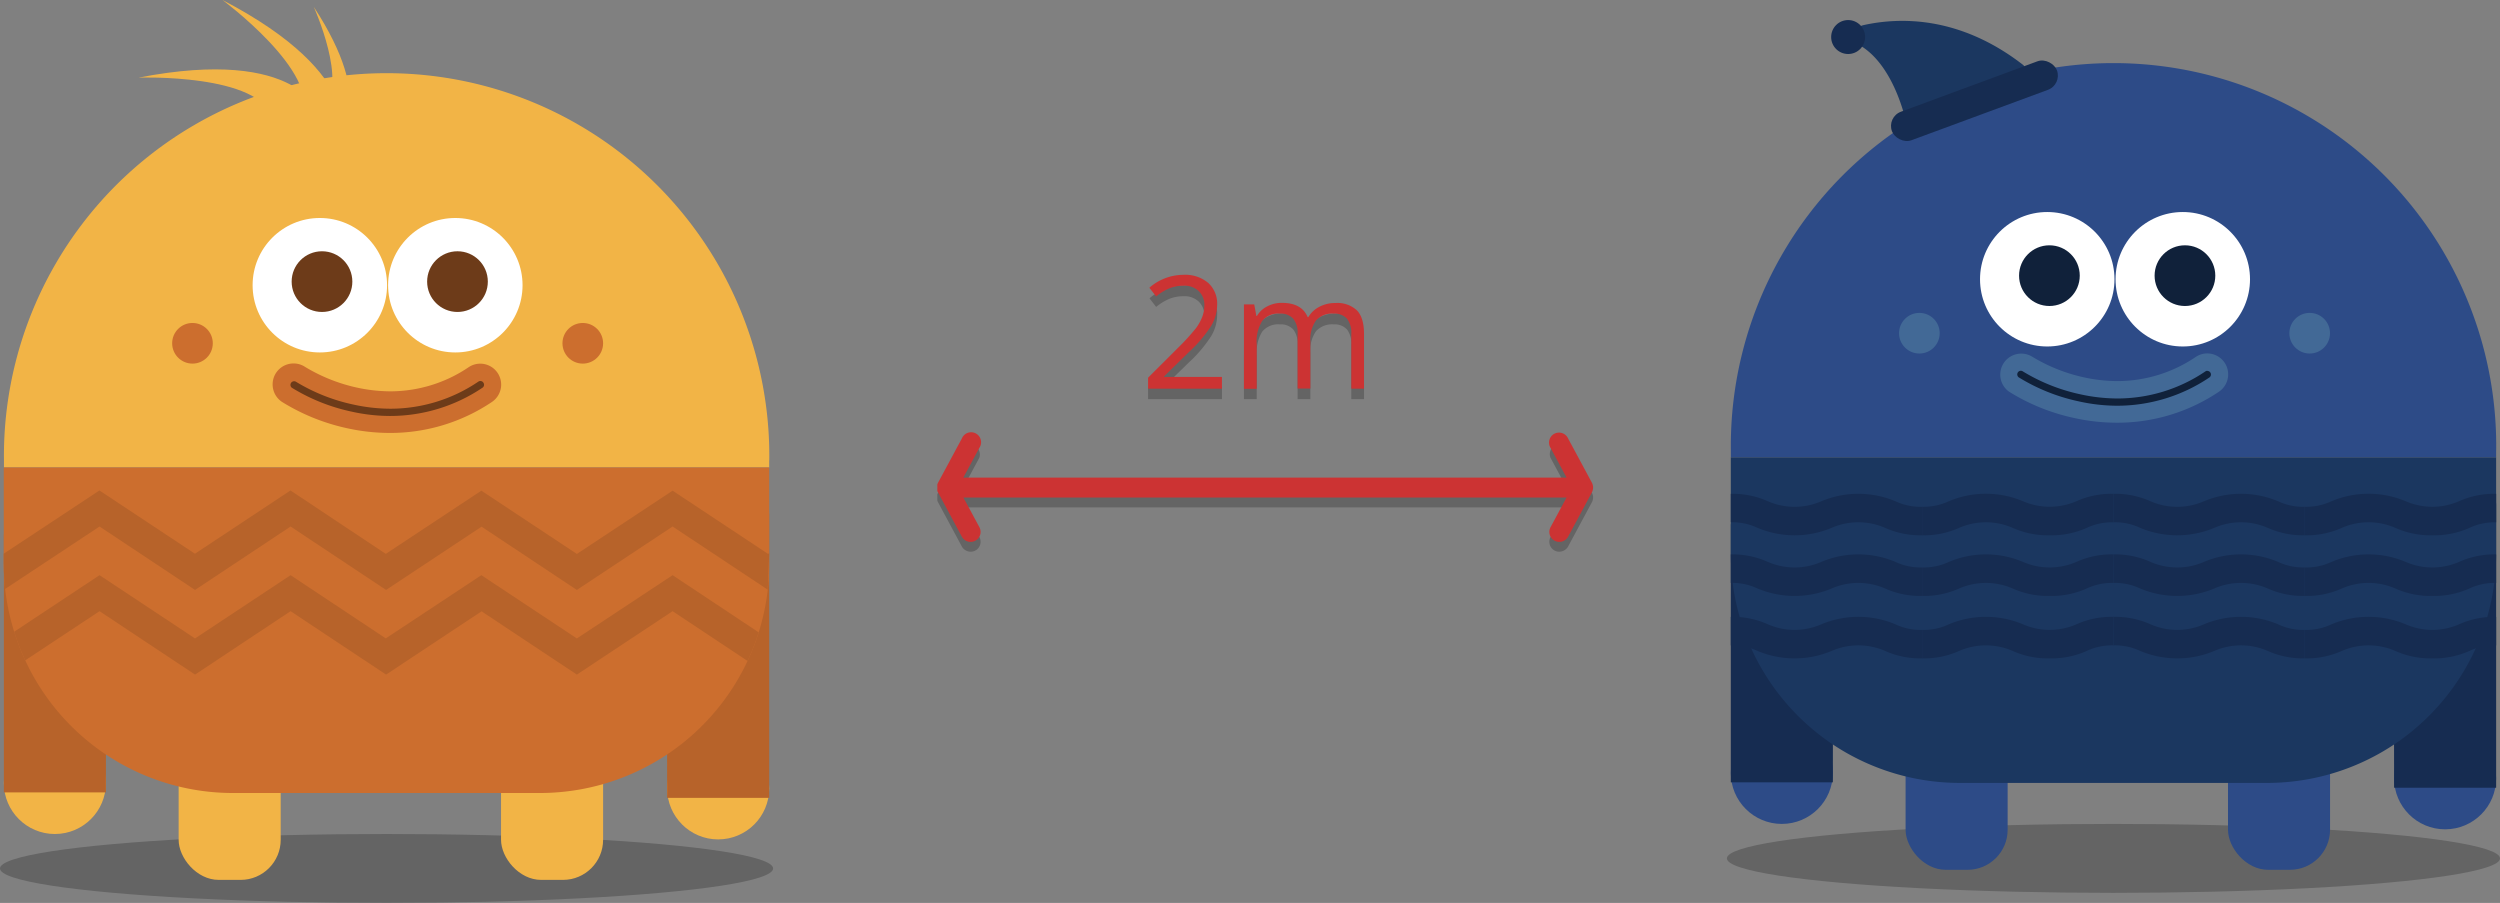 <svg xmlns="http://www.w3.org/2000/svg" viewBox="0 0 486.03 175.54"><rect x="0" y="0" width="486.03" height="175.54" fill="#808080" stroke="none"/><defs><style>.cls-1{opacity:0.22;}.cls-2{fill:#f2b446;}.cls-3{fill:#b7632a;}.cls-4{fill:#cc6e2e;}.cls-5{fill:#6d3b19;}.cls-6{fill:#fff;}.cls-7{fill:#2d4b87;}.cls-8{fill:#162c51;}.cls-9{fill:#1b3760;}.cls-10{fill:#10213a;}.cls-11{fill:#426996;}.cls-12{fill:#c33;}</style></defs><g id="Camada_2" data-name="Camada 2"><g id="Layer_1" data-name="Layer 1"><g class="cls-1"><path d="M237.56,77.6H223.2V75.47L229,69.68a42.55,42.55,0,0,0,3.47-3.79,9.3,9.3,0,0,0,1.25-2.22,6.24,6.24,0,0,0,.42-2.31A3.65,3.65,0,0,0,233,58.59a4,4,0,0,0-2.94-1,7.37,7.37,0,0,0-2.58.45,10.16,10.16,0,0,0-2.71,1.63L223.48,58a10.1,10.1,0,0,1,6.58-2.51A6.92,6.92,0,0,1,234.89,57a5.42,5.42,0,0,1,1.74,4.23,8.12,8.12,0,0,1-1.16,4.11,26.07,26.07,0,0,1-4.37,5.15l-4.78,4.67v.12h11.24Z"/><path d="M262.71,77.6V67a4.46,4.46,0,0,0-.83-2.94,3.26,3.26,0,0,0-2.6-1,4.23,4.23,0,0,0-3.43,1.33,6.38,6.38,0,0,0-1.1,4.1V77.6h-2.48V67a4.41,4.41,0,0,0-.84-2.94,3.27,3.27,0,0,0-2.62-1,4,4,0,0,0-3.41,1.4A7.58,7.58,0,0,0,244.32,69V77.6h-2.48V61.22h2l.41,2.24h.12a4.81,4.81,0,0,1,2-1.86,6,6,0,0,1,2.86-.68q3.84,0,5,2.78h.12a5.26,5.26,0,0,1,2.12-2,6.57,6.57,0,0,1,3.17-.75,5.55,5.55,0,0,1,4.16,1.43c.92.95,1.38,2.48,1.38,4.57V77.6Z"/></g><g class="cls-1"><ellipse cx="75.15" cy="168.84" rx="75.15" ry="6.7"/></g><path class="cls-2" d="M149.54,89.49c0,.46,0,.93,0,1.39H.77c0-.46,0-.93,0-1.39a74.4,74.4,0,1,1,148.79,0Z"/><circle class="cls-2" cx="10.67" cy="152.22" r="9.92"/><path class="cls-3" d="M20.59,154.05H.75V104a3.25,3.25,0,0,1,3.44-3l13,12.21a3.25,3.25,0,0,1,3.44,3Z"/><circle class="cls-2" cx="139.62" cy="153.27" r="9.92"/><path class="cls-3" d="M129.7,155.11h19.84V100.05a3.39,3.39,0,0,0-3.44-3.31l-13,13.42a3.39,3.39,0,0,0-3.44,3.31Z"/><rect class="cls-2" x="34.73" y="133.28" width="19.84" height="37.78" rx="7.79"/><rect class="cls-2" x="97.41" y="133.28" width="19.84" height="37.78" rx="7.79"/><path class="cls-4" d="M149.54,90.88v18.66a45.35,45.35,0,0,1-.28,5.1,44.6,44.6,0,0,1-44.35,39.53H45.38A44.51,44.51,0,0,1,4.9,128.36a46.14,46.14,0,0,1-2.15-5.57A44.7,44.7,0,0,1,1,114.5a45.25,45.25,0,0,1-.27-5V90.88Z"/><path class="cls-2" d="M26.93,15.09s23.72-.84,26.11,8l9.14-.84S58.38,9,26.93,15.09Z"/><path class="cls-2" d="M43.25,0S62.33,14.11,58.68,22.53l7.67,5S71.66,14.79,43.25,0Z"/><path class="cls-2" d="M61,1.33s6.85,15.25,1.7,19.17l3,5.74S73.35,20.22,61,1.33Z"/><path class="cls-3" d="M149.26,114.64l-18.5-12.28-18.61,12.33-18.53-12.3-18.56,12.3L56.49,102.36,37.92,114.69,19.35,102.36,1,114.5a47.87,47.87,0,0,1-.27-5v-1.86l18.6-12.29,18.57,12.3,18.57-12.3L75,107.68,93.58,95.39l18.57,12.3,18.61-12.3,18.57,12.3.21-.14Z"/><path class="cls-3" d="M130.76,111.82l-18.61,12.3-18.57-12.3L75,124.11,56.49,111.82l-18.57,12.3-18.57-12.3-16.6,11a46.14,46.14,0,0,0,2.15,5.57l14.45-9.57,18.57,12.33,18.57-12.33,18.57,12.33,18.56-12.3,18.53,12.3,18.61-12.33,14.58,9.68a44.44,44.44,0,0,0,2.16-5.56Z"/><circle class="cls-4" cx="37.42" cy="66.74" r="3.95"/><circle class="cls-4" cx="113.3" cy="66.74" r="3.95"/><path class="cls-5" d="M75.81,82.52a36.3,36.3,0,0,1-7.93-.88,38.52,38.52,0,0,1-12.1-4.88,2.39,2.39,0,0,1,1.34-4.38,2.37,2.37,0,0,1,1.33.41A34.6,34.6,0,0,0,69,77a31.67,31.67,0,0,0,7,.79,28.9,28.9,0,0,0,16.15-5,2.39,2.39,0,0,1,2.64,4A33.76,33.76,0,0,1,75.81,82.52Z"/><path class="cls-4" d="M93.39,74.07a.69.69,0,0,1,.58.32.69.69,0,0,1-.19,1,32.14,32.14,0,0,1-18,5.48A34.63,34.63,0,0,1,68.24,80a36.84,36.84,0,0,1-11.52-4.63.71.71,0,0,1,.79-1.17A35.86,35.86,0,0,0,68.6,78.63a33.89,33.89,0,0,0,7.32.83A30.43,30.43,0,0,0,93,74.19a.69.69,0,0,1,.39-.12m0-3.37h0a4.07,4.07,0,0,0-2.25.67,27.2,27.2,0,0,1-15.22,4.71,31,31,0,0,1-6.59-.74,33.21,33.21,0,0,1-10-4,4.08,4.08,0,0,0-5.64,1.12,4.09,4.09,0,0,0,1.11,5.66,40,40,0,0,0,12.67,5.13,38.52,38.52,0,0,0,8.3.92,35.38,35.38,0,0,0,19.83-6,4.07,4.07,0,0,0-2.25-7.47Z"/><circle class="cls-6" cx="62.18" cy="55.45" r="13.07"/><circle class="cls-5" cx="62.6" cy="54.75" r="5.9"/><circle class="cls-6" cx="88.52" cy="55.45" r="13.07"/><circle class="cls-5" cx="88.94" cy="54.75" r="5.9"/><g class="cls-1"><ellipse cx="410.88" cy="166.88" rx="75.15" ry="6.7"/></g><circle class="cls-7" cx="346.41" cy="150.26" r="9.92"/><path class="cls-8" d="M356.33,152.09H336.49V102a3.25,3.25,0,0,1,3.44-3l13,12.21a3.25,3.25,0,0,1,3.44,3Z"/><circle class="cls-7" cx="475.36" cy="151.31" r="9.92"/><path class="cls-8" d="M465.44,153.15h19.84V98.09a3.39,3.39,0,0,0-3.44-3.31l-13,13.42a3.39,3.39,0,0,0-3.44,3.31Z"/><path class="cls-7" d="M485.28,87.53c0,.46,0,.93,0,1.39H336.5c0-.46,0-.93,0-1.39a74.4,74.4,0,1,1,148.79,0Z"/><rect class="cls-7" x="370.47" y="131.32" width="19.84" height="37.78" rx="7.79"/><rect class="cls-7" x="433.15" y="131.32" width="19.84" height="37.78" rx="7.79"/><path class="cls-9" d="M485.28,88.92v18.66a44.54,44.54,0,0,1-44.64,44.63H381.12a44.54,44.54,0,0,1-44.63-44.63V88.92Z"/><path class="cls-8" d="M373.69,104.07a16.77,16.77,0,0,1-7.25-1.47,13,13,0,0,0-10.3,0,18.61,18.61,0,0,1-14.5,0,11.33,11.33,0,0,0-5.15-1.06V96a16.81,16.81,0,0,1,7.25,1.47,13,13,0,0,0,10.3,0,18.61,18.61,0,0,1,14.5,0,11.43,11.43,0,0,0,5.15,1.06Z"/><path class="cls-8" d="M398.48,104.07a16.75,16.75,0,0,1-7.24-1.47,13.06,13.06,0,0,0-10.31,0,16.72,16.72,0,0,1-7.24,1.47V98.52a11.46,11.46,0,0,0,5.15-1.06,18.59,18.59,0,0,1,14.49,0,13.06,13.06,0,0,0,10.31,0A16.72,16.72,0,0,1,410.88,96v5.55a11.33,11.33,0,0,0-5.15,1.06A16.77,16.77,0,0,1,398.48,104.07Z"/><path class="cls-8" d="M448.08,104.07a16.81,16.81,0,0,1-7.25-1.47,13,13,0,0,0-10.3,0,18.61,18.61,0,0,1-14.5,0,11.3,11.3,0,0,0-5.15-1.06V96a16.77,16.77,0,0,1,7.25,1.47,13,13,0,0,0,10.3,0,18.61,18.61,0,0,1,14.5,0,11.46,11.46,0,0,0,5.15,1.06Z"/><path class="cls-8" d="M472.88,104.07a16.81,16.81,0,0,1-7.25-1.47,13,13,0,0,0-10.3,0,16.77,16.77,0,0,1-7.25,1.47V98.52a11.43,11.43,0,0,0,5.15-1.06,18.61,18.61,0,0,1,14.5,0,13,13,0,0,0,10.3,0A16.77,16.77,0,0,1,485.28,96v5.55a11.3,11.3,0,0,0-5.15,1.06A16.81,16.81,0,0,1,472.88,104.07Z"/><path class="cls-8" d="M373.69,115.86a16.77,16.77,0,0,1-7.25-1.47,13,13,0,0,0-10.3,0,18.61,18.61,0,0,1-14.5,0,11.46,11.46,0,0,0-5.15-1.06v-5.55a16.78,16.78,0,0,1,7.25,1.48,13,13,0,0,0,10.3,0,18.5,18.5,0,0,1,14.5,0,11.43,11.43,0,0,0,5.15,1.06Z"/><path class="cls-8" d="M398.48,115.86a16.75,16.75,0,0,1-7.24-1.47,13.06,13.06,0,0,0-10.31,0,16.72,16.72,0,0,1-7.24,1.47v-5.54a11.46,11.46,0,0,0,5.15-1.06,18.47,18.47,0,0,1,14.49,0,13.06,13.06,0,0,0,10.31,0,16.69,16.69,0,0,1,7.24-1.48v5.55a11.46,11.46,0,0,0-5.15,1.06A16.77,16.77,0,0,1,398.48,115.86Z"/><path class="cls-8" d="M448.08,115.86a16.81,16.81,0,0,1-7.25-1.47,13,13,0,0,0-10.3,0,18.61,18.61,0,0,1-14.5,0,11.43,11.43,0,0,0-5.15-1.06v-5.55a16.74,16.74,0,0,1,7.25,1.48,13,13,0,0,0,10.3,0,18.5,18.5,0,0,1,14.5,0,11.46,11.46,0,0,0,5.15,1.06Z"/><path class="cls-8" d="M472.88,115.86a16.81,16.81,0,0,1-7.25-1.47,13,13,0,0,0-10.3,0,16.77,16.77,0,0,1-7.25,1.47v-5.54a11.43,11.43,0,0,0,5.15-1.06,18.5,18.5,0,0,1,14.5,0,13,13,0,0,0,10.3,0,16.74,16.74,0,0,1,7.25-1.48v5.55a11.43,11.43,0,0,0-5.15,1.06A16.81,16.81,0,0,1,472.88,115.86Z"/><path class="cls-8" d="M373.69,128a16.77,16.77,0,0,1-7.25-1.47,13,13,0,0,0-10.3,0,18.61,18.61,0,0,1-14.5,0,11.46,11.46,0,0,0-5.15-1.06v-5.55a16.81,16.81,0,0,1,7.25,1.47,12.93,12.93,0,0,0,10.3,0,18.61,18.61,0,0,1,14.5,0,11.28,11.28,0,0,0,5.15,1.07Z"/><path class="cls-8" d="M398.48,128a16.75,16.75,0,0,1-7.24-1.47,13.06,13.06,0,0,0-10.31,0,16.72,16.72,0,0,1-7.24,1.47v-5.54a11.32,11.32,0,0,0,5.15-1.07,18.59,18.59,0,0,1,14.49,0,13,13,0,0,0,10.31,0,16.72,16.72,0,0,1,7.24-1.47v5.55a11.46,11.46,0,0,0-5.15,1.06A16.77,16.77,0,0,1,398.48,128Z"/><path class="cls-8" d="M448.08,128a16.81,16.81,0,0,1-7.25-1.47,13,13,0,0,0-10.3,0,18.59,18.59,0,0,1-14.49,0,11.51,11.51,0,0,0-5.16-1.06v-5.55a16.77,16.77,0,0,1,7.25,1.47,12.93,12.93,0,0,0,10.3,0,18.61,18.61,0,0,1,14.5,0,11.32,11.32,0,0,0,5.15,1.07Z"/><path class="cls-8" d="M472.88,128a16.81,16.81,0,0,1-7.25-1.47,13,13,0,0,0-10.3,0,16.77,16.77,0,0,1-7.25,1.47v-5.54a11.28,11.28,0,0,0,5.15-1.07,18.61,18.61,0,0,1,14.5,0,12.93,12.93,0,0,0,10.3,0,16.77,16.77,0,0,1,7.25-1.47v5.55a11.43,11.43,0,0,0-5.15,1.06A16.81,16.81,0,0,1,472.88,128Z"/><path class="cls-10" d="M411.55,80.57a36.31,36.31,0,0,1-7.93-.89,38.52,38.52,0,0,1-12.1-4.88,2.39,2.39,0,0,1,1.33-4.38,2.32,2.32,0,0,1,1.33.41A34.9,34.9,0,0,0,404.7,75a32.42,32.42,0,0,0,7,.78,28.9,28.9,0,0,0,16.15-5,2.35,2.35,0,0,1,1.31-.4,2.39,2.39,0,0,1,1.32,4.39A33.71,33.71,0,0,1,411.55,80.57Z"/><path class="cls-11" d="M429.12,72.11a.7.7,0,0,1,.39,1.29,32.09,32.09,0,0,1-18,5.48A34.63,34.63,0,0,1,404,78a36.84,36.84,0,0,1-11.52-4.63.71.71,0,0,1,.39-1.29.69.69,0,0,1,.39.12,35.84,35.84,0,0,0,11.1,4.44,33.89,33.89,0,0,0,7.32.83,30.48,30.48,0,0,0,17.08-5.27.68.68,0,0,1,.38-.12m0-3.37h0a4,4,0,0,0-2.24.67,27.2,27.2,0,0,1-15.22,4.71,30.82,30.82,0,0,1-6.59-.74,32.91,32.91,0,0,1-10-4,4.08,4.08,0,0,0-4.53,6.78,39.5,39.5,0,0,0,12.67,5.13,38.38,38.38,0,0,0,8.3.92,35.33,35.33,0,0,0,19.82-6,4.07,4.07,0,0,0-2.25-7.47Z"/><path class="cls-10" d="M404.24,52.79a5.91,5.91,0,1,1-11.81,0,5.8,5.8,0,0,1,.3-1.83,32.61,32.61,0,0,1,7.48-3.77A5.92,5.92,0,0,1,404.24,52.79Z"/><path class="cls-10" d="M430.59,52.79a5.91,5.91,0,1,1-8.08-5.49,33.17,33.17,0,0,1,7.93,4.17A5.81,5.81,0,0,1,430.59,52.79Z"/><circle class="cls-11" cx="373.15" cy="64.78" r="3.95"/><circle class="cls-11" cx="449.03" cy="64.78" r="3.95"/><path class="cls-9" d="M370.19,22.25c-1-3.59-3.51-10.41-8.56-13.41a2.15,2.15,0,0,1,.63-3.95c7.11-1.58,18.69-1.8,30.94,7.64a2.15,2.15,0,0,1-.54,3.72L373,23.68A2.14,2.14,0,0,1,370.19,22.25Z"/><rect class="cls-8" x="366.75" y="16.62" width="34.19" height="5.91" rx="2.95" transform="translate(17 134.21) rotate(-20.27)"/><circle class="cls-8" cx="359.3" cy="7.2" r="3.3"/><g class="cls-1"><path d="M309.72,96.55a2.25,2.25,0,0,0-.05-.22.67.67,0,0,0-.05-.19,1.66,1.66,0,0,0-.12-.31h0l-4.64-8.62A1.94,1.94,0,0,0,301.44,89l3.11,5.77H187.28L190.39,89A1.94,1.94,0,0,0,187,87.2l-4.64,8.62h0a2.88,2.88,0,0,0-.13.31,1.29,1.29,0,0,0,0,.19,2.25,2.25,0,0,0,0,.22v.37a1.42,1.42,0,0,0,0,.22,1.77,1.77,0,0,0,0,.2,2.71,2.71,0,0,0,.13.3h0l4.64,8.63a2,2,0,0,0,1.7,1,1.9,1.9,0,0,0,.92-.23,1.94,1.94,0,0,0,.79-2.62l-3.11-5.77H304.55l-3.11,5.77a1.94,1.94,0,0,0,.79,2.62,1.9,1.9,0,0,0,.92.23,2,2,0,0,0,1.7-1l4.64-8.63h0a1.57,1.57,0,0,0,.12-.3.84.84,0,0,0,.05-.2,1.42,1.42,0,0,0,.05-.22v-.37Z"/></g><path class="cls-12" d="M309.72,94.59a1.6,1.6,0,0,0-.05-.21.65.65,0,0,0-.05-.2,1.66,1.66,0,0,0-.12-.31h0l-4.64-8.62a1.94,1.94,0,1,0-3.41,1.83l3.11,5.77H187.28l3.11-5.77A1.94,1.94,0,1,0,187,85.24l-4.64,8.62h0a2.88,2.88,0,0,0-.13.31,1.18,1.18,0,0,0,0,.2,1.6,1.6,0,0,0,0,.21V95a1.6,1.6,0,0,0,0,.21,1.77,1.77,0,0,0,0,.2c0,.1.08.21.13.31h0l4.64,8.63a1.93,1.93,0,0,0,1.7,1,1.9,1.9,0,0,0,.92-.23,1.94,1.94,0,0,0,.79-2.62l-3.11-5.77H304.55l-3.11,5.77a1.94,1.94,0,0,0,.79,2.62,1.9,1.9,0,0,0,.92.23,1.93,1.93,0,0,0,1.7-1l4.64-8.63h0a2,2,0,0,0,.12-.31.84.84,0,0,0,.05-.2,1.6,1.6,0,0,0,.05-.21v-.38Z"/><circle class="cls-6" cx="398.01" cy="54.29" r="13.07"/><circle class="cls-10" cx="398.43" cy="53.59" r="5.9"/><circle class="cls-6" cx="424.36" cy="54.29" r="13.07"/><circle class="cls-10" cx="424.78" cy="53.59" r="5.9"/><path class="cls-12" d="M237.56,75.56H223.2V73.43L229,67.64a42.55,42.55,0,0,0,3.47-3.79,9.3,9.3,0,0,0,1.25-2.22,6.28,6.28,0,0,0,.42-2.31A3.65,3.65,0,0,0,233,56.55a4,4,0,0,0-2.94-1,7.37,7.37,0,0,0-2.58.45,10.16,10.16,0,0,0-2.71,1.63l-1.32-1.69a10.1,10.1,0,0,1,6.58-2.51A6.92,6.92,0,0,1,234.89,55a5.42,5.42,0,0,1,1.74,4.23,8.12,8.12,0,0,1-1.16,4.11,25.79,25.79,0,0,1-4.37,5.14l-4.78,4.68v.12h11.24Z"/><path class="cls-12" d="M262.71,75.56V64.91a4.46,4.46,0,0,0-.83-2.94,3.26,3.26,0,0,0-2.6-1,4.2,4.2,0,0,0-3.43,1.33,6.38,6.38,0,0,0-1.1,4.1v9.14h-2.48V64.91a4.41,4.41,0,0,0-.84-2.94,3.27,3.27,0,0,0-2.62-1,4,4,0,0,0-3.41,1.4A7.58,7.58,0,0,0,244.32,67v8.59h-2.48V59.18h2l.41,2.24h.12a4.81,4.81,0,0,1,2-1.86,6,6,0,0,1,2.86-.68q3.84,0,5,2.78h.12a5.26,5.26,0,0,1,2.12-2,6.57,6.57,0,0,1,3.17-.75,5.55,5.55,0,0,1,4.16,1.43c.92.95,1.38,2.47,1.38,4.57V75.56Z"/></g></g></svg>